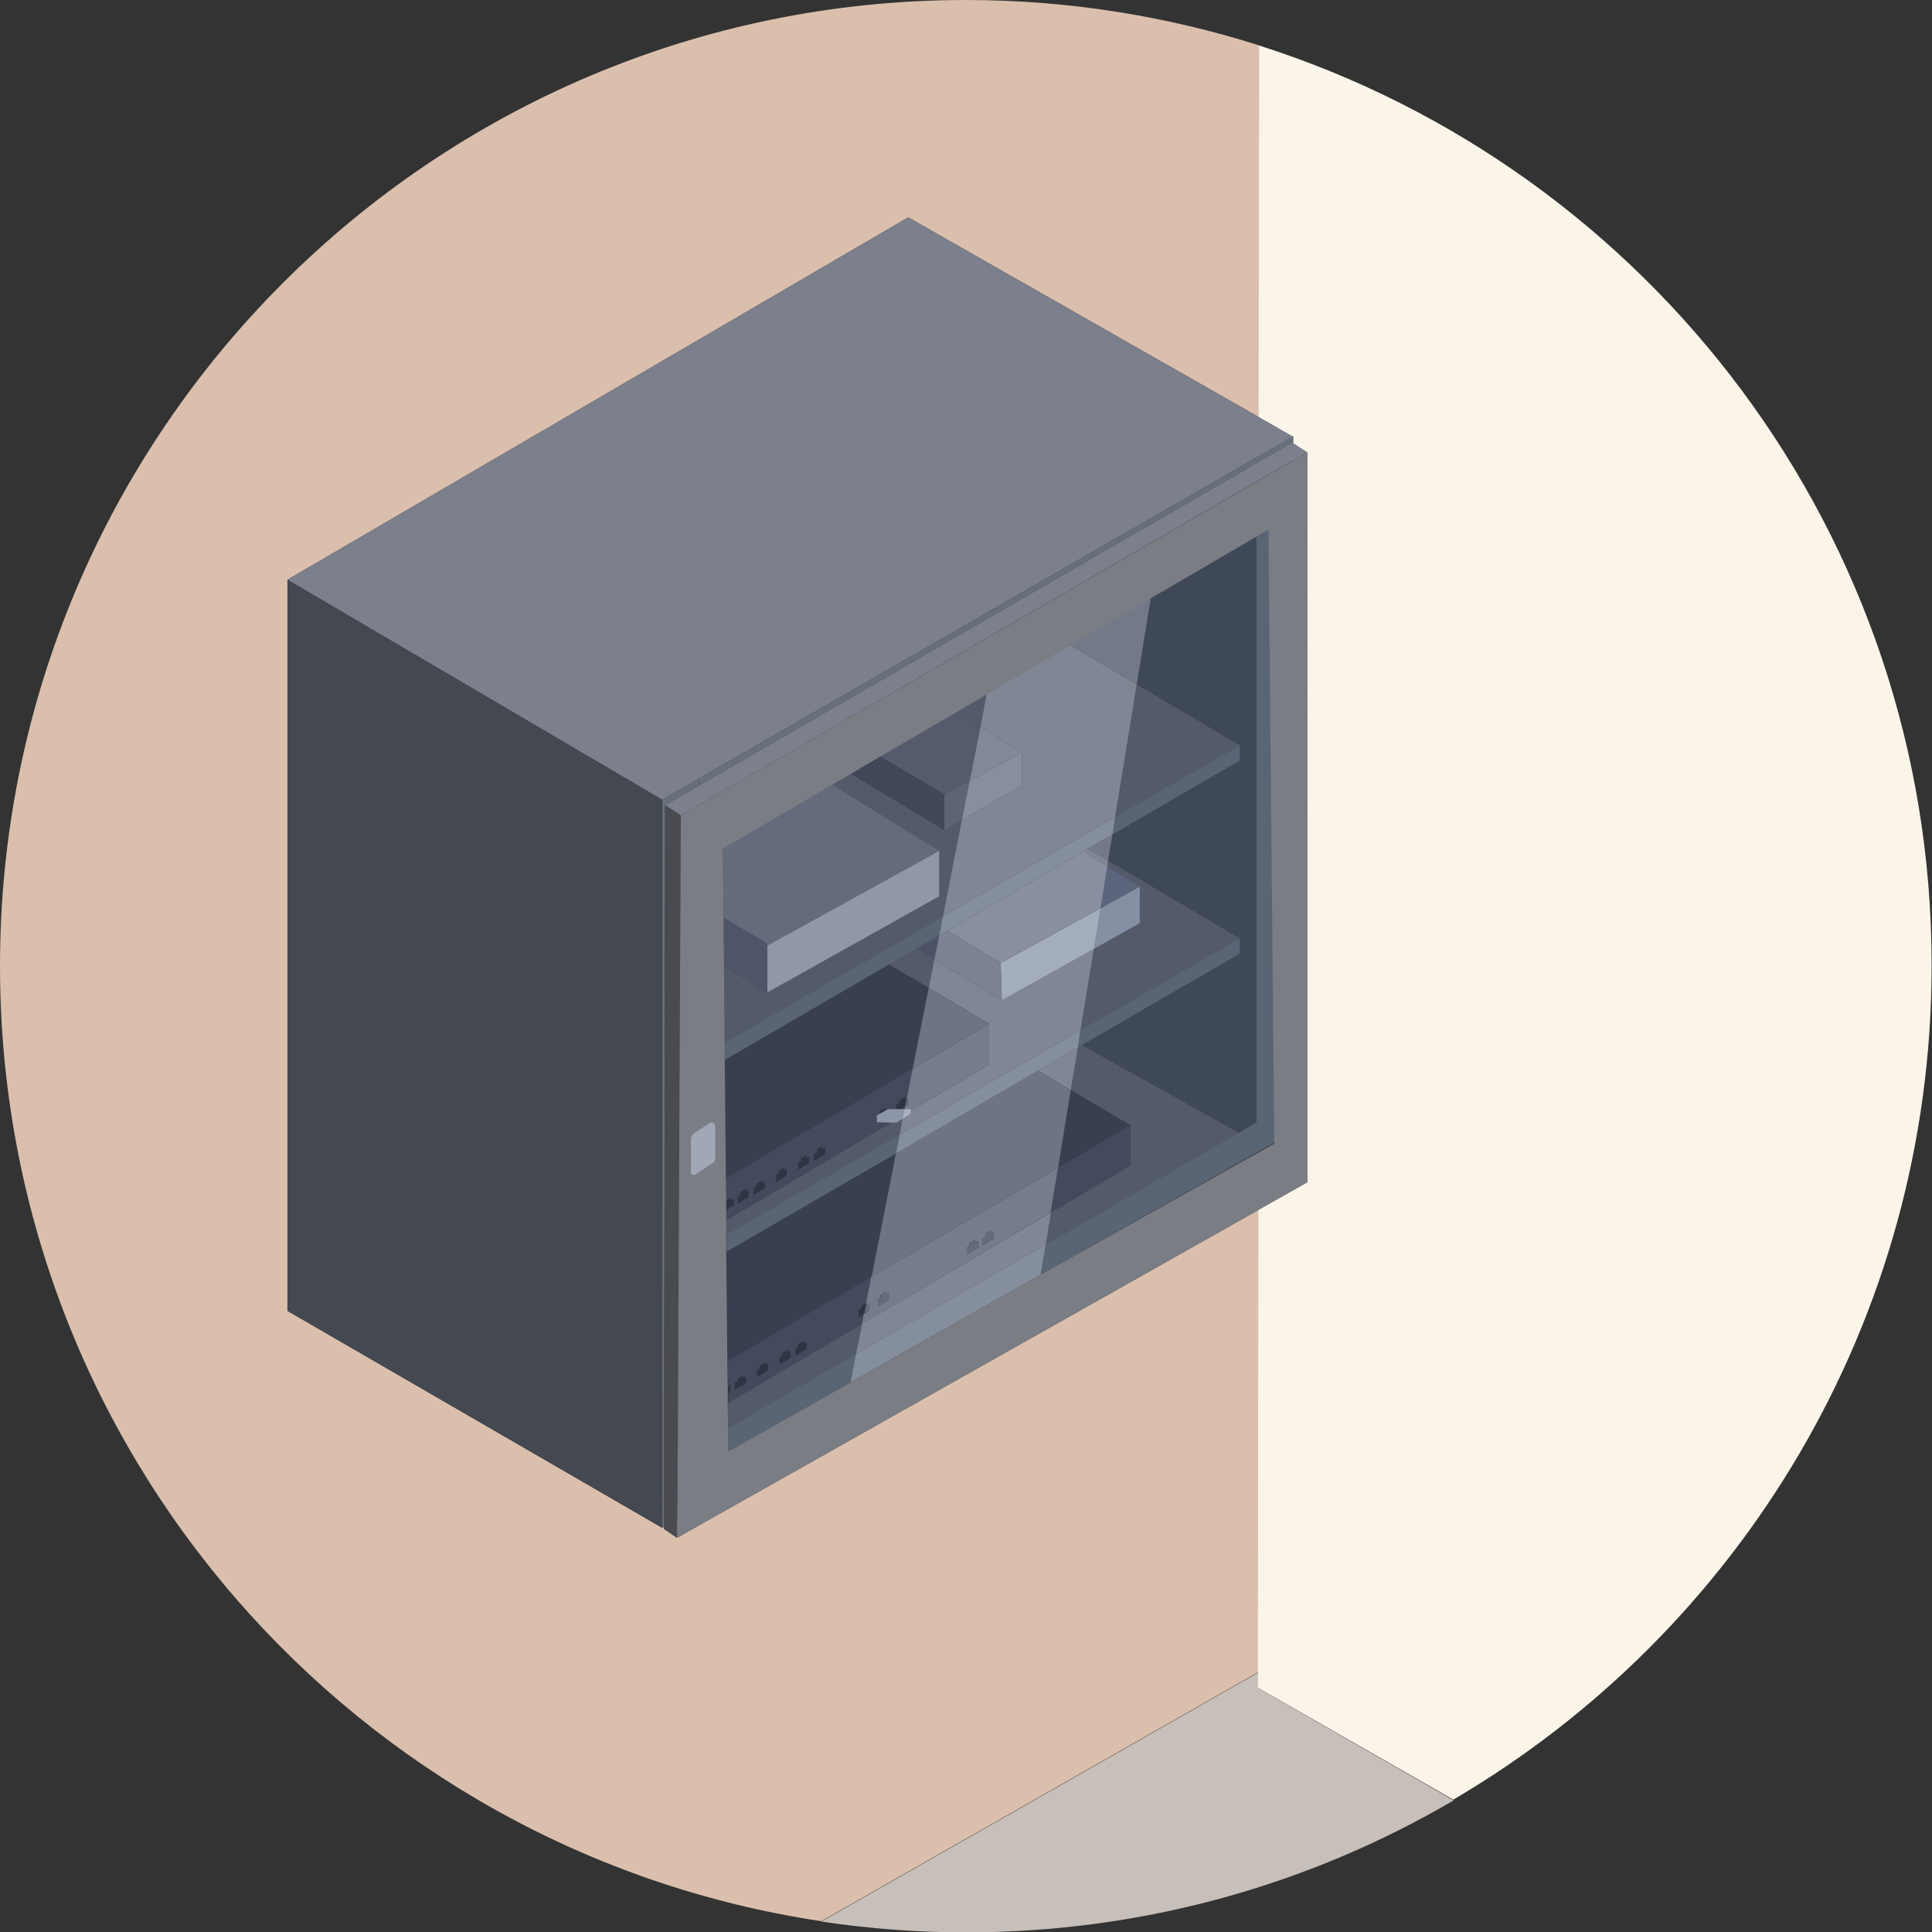 <?xml version="1.0" encoding="utf-8"?>
<!-- Generator: Adobe Illustrator 27.1.1, SVG Export Plug-In . SVG Version: 6.00 Build 0)  -->
<svg version="1.1" id="Calque_1" xmlns="http://www.w3.org/2000/svg" xmlns:xlink="http://www.w3.org/1999/xlink" x="0px" y="0px"
	 viewBox="0 0 518.2 518.2" style="enable-background:new 0 0 518.2 518.2;" xml:space="preserve">
<rect x="0" y="0" width="518.2" height="518.2" fill="#333333" stroke="none"/>
<style type="text/css">
	.st0{fill:none;}
	.st1{fill:#C7BFB9;}
	.st2{fill:#DABFAC;}
	.st3{fill:#FBF5E9;}
	.st4{fill:#7C7F8C;}
	.st5{fill:#676F7A;}
	.st6{fill:#434851;}
	.st7{fill:#494B51;}
	.st8{fill:#5F626B;}
	.st9{opacity:0.27;fill:#374868;enable-background:new    ;}
	.st10{fill:#494C59;}
	.st11{fill:#3A3D49;}
	.st12{fill:#2B2D35;}
	.st13{fill:#A5ACBC;}
	.st14{fill:#6C7084;}
	.st15{fill:#555868;}
	.st16{fill:#B3B5BC;}
	.st17{fill:#767884;}
	.st18{fill:#595B68;}
	.st19{fill:#6C6F7A;}
	.st20{fill:#61636D;}
	.st21{fill:#454751;}
	.st22{fill:#AEB3C1;}
	.st23{opacity:0.29;fill:#F0F5FC;enable-background:new    ;}
	.st24{fill:#7A7D84;}
	.st25{fill:#A0A8B5;}
</style>
<g id="SOUS_SOL">
	<g id="arrière_2">
	</g>
	<g id="Calque_104">
	</g>
	<g id="baie">
		<g id="Calque_150">
		</g>
		<g id="Calque_149">
		</g>
	</g>
</g>
<g>
	<path class="st0" d="M389.9,482.8c-38.4,22.5-83.1,35.4-130.8,35.4h259.1V259.1C518.2,354.5,466.7,437.8,389.9,482.8z"/>
	<path class="st0" d="M0,259.1C0,116,116,0,259.1,0H0V259.1z"/>
	<path class="st0" d="M518.2,259.1V0H259.1c27.4,0,53.8,4.3,78.6,12.2C442.4,45.5,518.2,143.4,518.2,259.1z"/>
	<path class="st0" d="M0,259.1v259.1h259.1c-13.2,0-26.2-1-38.8-2.9C95.6,496.6,0,389,0,259.1z"/>
	<path class="st1" d="M337.5,452.8l0-4.2l-117.2,66.8c12.7,1.9,25.6,2.9,38.8,2.9c47.7,0,92.4-12.9,130.8-35.4L337.5,452.8z"/>
	<path class="st2" d="M0,259.1C0,389,95.6,496.6,220.3,515.3l117.2-66.8l0.1-124l-155.9,87.9l0-5.1l-0.1,0.1l0,5.1l-3.5-2.4l0-0.6
		l-0.5,0.3L77.1,351.6V155.5l166.5-97.2l94.1,53.6l0.1-99.7C312.9,4.3,286.5,0,259.1,0C116,0,0,116,0,259.1z"/>
	<path class="st3" d="M337.7,12.2l-0.1,99.7l9.1,5.2l0.1-0.1v1.9l3.7,2.4l-3.7,2.1v0.1l3.8-2.2v195.8l-13.1,7.4l-0.1,124l0,4.2
		l52.4,30c76.7-45,128.3-128.3,128.3-223.7C518.2,143.4,442.4,45.5,337.7,12.2z"/>
	<polygon class="st4" points="337,122.7 337,122.7 346.8,117.1 337.7,111.9 243.6,58.3 77.1,155.5 177.6,214.5 	"/>
	<polygon class="st5" points="337,122.7 337,122.7 346.9,117 346.8,117.1 	"/>
	<polygon class="st5" points="187.5,215.9 187.5,215.9 346.9,123.5 346.9,123.4 	"/>
	<polygon class="st5" points="337,122.7 177.6,214.5 187.5,208.8 187.5,210.7 346.6,118.7 346.9,118.9 346.9,117 	"/>
	<polygon class="st5" points="178.4,216 187.5,210.7 187.5,208.8 177.6,214.5 177.6,230.9 177.6,409.7 178.1,409.4 	"/>
	<polygon class="st5" points="182.6,218.7 181.6,407.3 181.7,407.3 	"/>
	<polygon class="st5" points="182.6,218.7 187.5,215.9 187.5,215.9 	"/>
	<polygon class="st6" points="177.6,230.9 177.6,214.5 77.1,155.5 77.1,351.6 177.6,409.7 	"/>
	<polygon class="st4" points="187.5,210.7 178.4,216 182.6,218.7 187.5,215.9 346.9,123.4 350.6,121.3 346.9,118.9 346.6,118.7 	"/>
	<polygon class="st7" points="182.6,218.7 178.4,216 178.1,409.4 178.1,410 181.6,412.4 181.6,407.3 	"/>
	<polygon class="st8" points="283.8,313.1 303.2,301.8 283.8,313.1 	"/>
	<polygon class="st9" points="283.8,313.1 303.2,301.8 283.8,313.1 	"/>
	<polygon class="st8" points="231.3,355 195.3,376.3 195.3,383 229.6,363.1 	"/>
	<polygon class="st9" points="231.3,355 195.3,376.3 195.3,383 229.6,363.1 	"/>
	<polygon class="st8" points="233.8,342.4 195.2,365 195.2,365 233.7,342.4 	"/>
	<polygon class="st9" points="233.8,342.4 195.2,365 195.2,365 233.7,342.4 	"/>
	<polygon class="st8" points="289.1,281 287.2,292.4 303.2,301.8 303.2,312.6 281.9,325.2 280.5,333.8 332.3,303.8 290.2,280.3 	"/>
	<polygon class="st9" points="289.1,281 287.2,292.4 303.2,301.8 303.2,312.6 281.9,325.2 280.5,333.8 332.3,303.8 290.2,280.3 	"/>
	<polygon class="st6" points="332.5,199.9 332.5,204 298.4,223.8 297.2,230.8 332.5,251.7 332.5,255.8 290.2,280.3 332.3,303.8 
		337,301.1 337,143.7 308.7,160.2 304.9,183.6 	"/>
	<polygon class="st9" points="332.5,199.9 332.5,204 298.4,223.8 297.2,230.8 332.5,251.7 332.5,255.8 290.2,280.3 332.3,303.8 
		337,301.1 337,143.7 308.7,160.2 304.9,183.6 	"/>
	<polygon class="st10" points="281.9,325.2 303.2,312.6 303.2,301.8 283.8,313.1 	"/>
	<polygon class="st9" points="281.9,325.2 303.2,312.6 303.2,301.8 283.8,313.1 	"/>
	<path class="st10" d="M231.8,352.4l-1.5,0.9v-1.9l0.7-0.4v-0.7l1.4-0.8l1.4-7.1L195.2,365l0.1,6.8l0.6-0.3v1.8l-0.5,0.3l0,2.6
		l36-21.2L231.8,352.4z M200.1,371l-3,1.7v-1.8l0.8-0.5v-0.7l1.5-0.8v0.7l0.7-0.4V371z M206,367.5l-2.9,1.8v-1.8l0.7-0.4v-0.8
		l1.5-0.8v0.6l0.7-0.4V367.5z M212,364.2l-2.9,1.7v-1.8l0.7-0.4v-0.8l1.5-0.8v0.7l0.7-0.4V364.2z M216.3,361.8l-2.9,1.7v-1.8
		l0.7-0.4v-0.8l1.5-0.8v0.7l0.7-0.4V361.8z"/>
	<path class="st9" d="M231.8,352.4l-1.5,0.9v-1.9l0.7-0.4v-0.7l1.4-0.8l1.4-7.1L195.2,365l0.1,6.8l0.6-0.3v1.8l-0.5,0.3l0,2.6
		l36-21.2L231.8,352.4z M200.1,371l-3,1.7v-1.8l0.8-0.5v-0.7l1.5-0.8v0.7l0.7-0.4V371z M206,367.5l-2.9,1.8v-1.8l0.7-0.4v-0.8
		l1.5-0.8v0.6l0.7-0.4V367.5z M212,364.2l-2.9,1.7v-1.8l0.7-0.4v-0.8l1.5-0.8v0.7l0.7-0.4V364.2z M216.3,361.8l-2.9,1.7v-1.8
		l0.7-0.4v-0.8l1.5-0.8v0.7l0.7-0.4V361.8z"/>
	<polygon class="st11" points="240.3,309.4 194.9,335.7 195.2,365 233.8,342.4 	"/>
	<polygon class="st9" points="240.3,309.4 194.9,335.7 195.2,365 233.8,342.4 	"/>
	<polygon class="st11" points="303.2,301.8 287.2,292.4 283.8,313.1 	"/>
	<polygon class="st9" points="303.2,301.8 287.2,292.4 283.8,313.1 	"/>
	<polygon class="st12" points="195.8,371.5 195.2,371.8 195.3,373.6 195.8,373.3 	"/>
	<polygon class="st9" points="195.8,371.5 195.2,371.8 195.3,373.6 195.8,373.3 	"/>
	<polygon class="st12" points="199.4,368.9 197.9,369.7 197.9,370.4 197.1,370.9 197.1,372.7 200.1,371 200.1,369.2 199.4,369.6 	
		"/>
	<polygon class="st9" points="199.4,368.9 197.9,369.7 197.9,370.4 197.1,370.9 197.1,372.7 200.1,371 200.1,369.2 199.4,369.6 	"/>
	<polygon class="st12" points="215.6,359.7 214.1,360.5 214.1,361.3 213.4,361.7 213.4,363.5 216.3,361.8 216.3,360 215.6,360.4 	
		"/>
	<polygon class="st9" points="215.6,359.7 214.1,360.5 214.1,361.3 213.4,361.7 213.4,363.5 216.3,361.8 216.3,360 215.6,360.4 	"/>
	<polygon class="st12" points="232.4,349.5 231,350.3 231,351 230.3,351.4 230.3,353.3 231.8,352.4 	"/>
	<polygon class="st9" points="232.4,349.5 231,350.3 231,351 230.3,351.4 230.3,353.3 231.8,352.4 	"/>
	<polygon class="st12" points="211.3,362.1 209.8,362.9 209.8,363.7 209.1,364.1 209.1,365.9 212,364.2 212,362.4 211.3,362.8 	"/>
	<polygon class="st9" points="211.3,362.1 209.8,362.9 209.8,363.7 209.1,364.1 209.1,365.9 212,364.2 212,362.4 211.3,362.8 	"/>
	<polygon class="st12" points="205.3,365.5 203.8,366.3 203.8,367.1 203.1,367.5 203.1,369.3 206,367.5 206,365.7 205.3,366.1 	"/>
	<polygon class="st9" points="205.3,365.5 203.8,366.3 203.8,367.1 203.1,367.5 203.1,369.3 206,367.5 206,365.7 205.3,366.1 	"/>
	<polygon class="st5" points="337,143.7 337,301.1 332.3,303.8 280.5,333.8 279.1,341.9 341.9,306.4 340.3,141.8 	"/>
	<polygon class="st9" points="337,143.7 337,301.1 332.3,303.8 280.5,333.8 279.1,341.9 341.9,306.4 340.3,141.8 	"/>
	<polygon class="st8" points="250.6,257.4 245.8,254.4 238.4,258.7 249.1,265 	"/>
	<polygon class="st9" points="250.6,257.4 245.8,254.4 238.4,258.7 249.1,265 	"/>
	<polygon class="st8" points="305.7,237.8 305.7,247.6 293.4,254.5 289.8,276.3 332.5,251.7 297.2,230.8 297,232.4 	"/>
	<polygon class="st9" points="305.7,237.8 305.7,247.6 293.4,254.5 289.8,276.3 332.5,251.7 297.2,230.8 297,232.4 	"/>
	<polygon class="st8" points="241.3,304.3 242.1,300.1 240.5,301.1 239,301.1 194.8,327.3 194.9,331.1 	"/>
	<polygon class="st9" points="241.3,304.3 242.1,300.1 240.5,301.1 239,301.1 194.8,327.3 194.9,331.1 	"/>
	<polygon class="st5" points="240.3,309.4 241.3,304.3 194.9,331.1 194.9,335.7 	"/>
	<polygon class="st9" points="240.3,309.4 241.3,304.3 194.9,331.1 194.9,335.7 	"/>
	<polygon class="st5" points="289.1,281 290.2,280.3 332.5,255.8 332.5,251.7 289.8,276.3 	"/>
	<polygon class="st9" points="289.1,281 290.2,280.3 332.5,255.8 332.5,251.7 289.8,276.3 	"/>
	<polygon class="st13" points="305.7,237.8 295.2,243.6 293.4,254.5 305.7,247.6 	"/>
	<polygon class="st9" points="305.7,237.8 295.2,243.6 293.4,254.5 305.7,247.6 	"/>
	<polygon class="st14" points="305.7,237.8 297,232.4 295.2,243.6 	"/>
	<polygon class="st9" points="305.7,237.8 297,232.4 295.2,243.6 	"/>
	<polygon class="st15" points="251.9,250.9 245.8,254.4 250.6,257.4 	"/>
	<polygon class="st9" points="251.9,250.9 245.8,254.4 250.6,257.4 	"/>
	<path class="st10" d="M239,301.1l-3.8-0.1v-1.8l0.8-0.5V298l1.5-0.8v0.7l0.7-0.4h2.3v-1.3l0.8-0.5v-0.6l1.5-0.9v0.7l0.4-0.2
		l1.6-8.1L194.7,316l0.1,6l1.3-0.7v0.7l0.7-0.4v1.7l-2,1.2l0,2.7L239,301.1z M200.8,321l-2.9,1.8V321l0.7-0.4v-0.8l1.5-0.9v0.8
		l0.7-0.4V321z M205.1,318.7l-2.9,1.7v-1.8l0.7-0.4v-0.7l1.5-0.9v0.7l0.7-0.4V318.7z M211,315.3l-2.8,1.8v-1.9l0.7-0.4V314l1.4-0.7
		v0.6l0.7-0.4V315.3z M217,311.9l-2.9,1.8v-1.8l0.7-0.4v-0.8l1.5-0.8v0.7l0.7-0.4V311.9z M221.3,309.5l-2.9,1.8v-1.8l0.7-0.4v-0.8
		l1.4-0.9v0.9l0.8-0.5V309.5z"/>
	<path class="st9" d="M239,301.1l-3.8-0.1v-1.8l0.8-0.5V298l1.5-0.8v0.7l0.7-0.4h2.3v-1.3l0.8-0.5v-0.6l1.5-0.9v0.7l0.4-0.2l1.6-8.1
		L194.7,316l0.1,6l1.3-0.7v0.7l0.7-0.4v1.7l-2,1.2l0,2.7L239,301.1z M200.8,321l-2.9,1.8V321l0.7-0.4v-0.8l1.5-0.9v0.8l0.7-0.4V321z
		 M205.1,318.7l-2.9,1.7v-1.8l0.7-0.4v-0.7l1.5-0.9v0.7l0.7-0.4V318.7z M211,315.3l-2.8,1.8v-1.9l0.7-0.4V314l1.4-0.7v0.6l0.7-0.4
		V315.3z M217,311.9l-2.9,1.8v-1.8l0.7-0.4v-0.8l1.5-0.8v0.7l0.7-0.4V311.9z M221.3,309.5l-2.9,1.8v-1.8l0.7-0.4v-0.8l1.4-0.9v0.9
		l0.8-0.5V309.5z"/>
	<polygon class="st10" points="241.5,297.5 242.6,297.5 242.8,296.7 	"/>
	<polygon class="st9" points="241.5,297.5 242.6,297.5 242.8,296.7 	"/>
	<polygon class="st11" points="244.8,286.6 249.1,265 238.4,258.7 194.4,284.3 194.7,316 	"/>
	<polygon class="st9" points="244.8,286.6 249.1,265 238.4,258.7 194.4,284.3 194.7,316 	"/>
	<polygon class="st12" points="196.8,321.6 196.1,322 196.1,321.3 194.8,322 194.8,324.5 196.8,323.3 	"/>
	<polygon class="st9" points="196.8,321.6 196.1,322 196.1,321.3 194.8,322 194.8,324.5 196.8,323.3 	"/>
	<polygon class="st12" points="200.1,318.9 198.6,319.8 198.6,320.6 197.9,321 197.9,322.8 200.8,321 200.8,319.3 200.1,319.7 	"/>
	<polygon class="st9" points="200.1,318.9 198.6,319.8 198.6,320.6 197.9,321 197.9,322.8 200.8,321 200.8,319.3 200.1,319.7 	"/>
	<polygon class="st12" points="204.4,316.6 202.9,317.5 202.9,318.2 202.2,318.6 202.2,320.4 205.1,318.7 205.1,316.9 204.4,317.3 	
		"/>
	<polygon class="st9" points="204.4,316.6 202.9,317.5 202.9,318.2 202.2,318.6 202.2,320.4 205.1,318.7 205.1,316.9 204.4,317.3 	
		"/>
	<polygon class="st12" points="220.5,307.4 219.1,308.3 219.1,309.1 218.4,309.5 218.4,311.3 221.3,309.5 221.3,307.8 220.5,308.3 	
		"/>
	<polygon class="st9" points="220.5,307.4 219.1,308.3 219.1,309.1 218.4,309.5 218.4,311.3 221.3,309.5 221.3,307.8 220.5,308.3 	
		"/>
	<polygon class="st12" points="237.5,297.2 236,298 236,298.7 237.5,297.9 	"/>
	<polygon class="st9" points="237.5,297.2 236,298 236,298.7 237.5,297.9 	"/>
	<polygon class="st12" points="242.8,296.7 243.2,294.7 242.8,294.9 242.8,294.2 241.3,295.1 241.3,295.7 240.5,296.2 240.5,297.5 
		241.5,297.5 	"/>
	<polygon class="st9" points="242.8,296.7 243.2,294.7 242.8,294.9 242.8,294.2 241.3,295.1 241.3,295.7 240.5,296.2 240.5,297.5 
		241.5,297.5 	"/>
	<polygon class="st12" points="216.3,309.9 214.8,310.7 214.8,311.5 214.1,311.9 214.1,313.7 217,311.9 217,310.2 216.3,310.6 	"/>
	<polygon class="st9" points="216.3,309.9 214.8,310.7 214.8,311.5 214.1,311.9 214.1,313.7 217,311.9 217,310.2 216.3,310.6 	"/>
	<polygon class="st12" points="210.3,313.3 208.9,314 208.9,314.8 208.2,315.2 208.2,317.1 211,315.3 211,313.5 210.3,313.9 	"/>
	<polygon class="st9" points="210.3,313.3 208.9,314 208.9,314.8 208.2,315.2 208.2,317.1 211,315.3 211,313.5 210.3,313.9 	"/>
	<polygon class="st8" points="264.7,185.9 256.4,190.8 263,194.9 	"/>
	<polygon class="st9" points="264.7,185.9 256.4,190.8 263,194.9 	"/>
	<polygon class="st8" points="304.9,183.6 299.1,219.1 332.5,199.9 	"/>
	<polygon class="st9" points="304.9,183.6 299.1,219.1 332.5,199.9 	"/>
	<polygon class="st8" points="252.9,245.8 258,219.9 253.3,222.6 228,207.4 223,210.3 251.9,228.2 251.9,240.4 205.8,266.2 
		194.2,259.2 194.4,279.6 	"/>
	<polygon class="st9" points="252.9,245.8 258,219.9 253.3,222.6 228,207.4 223,210.3 251.9,228.2 251.9,240.4 205.8,266.2 
		194.2,259.2 194.4,279.6 	"/>
	<polygon class="st5" points="332.5,204 332.5,199.9 299.1,219.1 298.4,223.8 	"/>
	<polygon class="st9" points="332.5,204 332.5,199.9 299.1,219.1 298.4,223.8 	"/>
	<polygon class="st5" points="245.8,254.4 251.9,250.9 252.9,245.8 194.4,279.6 194.4,284.3 238.4,258.7 	"/>
	<polygon class="st9" points="245.8,254.4 251.9,250.9 252.9,245.8 194.4,279.6 194.4,284.3 238.4,258.7 	"/>
	<polygon class="st16" points="205.8,253.6 205.8,266.2 251.9,240.4 251.9,228.2 	"/>
	<polygon class="st9" points="205.8,253.6 205.8,266.2 251.9,240.4 251.9,228.2 	"/>
	<polygon class="st17" points="205.8,253.6 251.9,228.2 223,210.3 193.9,227.3 194.1,246.2 205.8,253.1 	"/>
	<polygon class="st9" points="205.8,253.6 251.9,228.2 223,210.3 193.9,227.3 194.1,246.2 205.8,253.1 	"/>
	<polygon class="st18" points="205.8,266.2 205.8,253.6 205.8,253.1 194.1,246.2 194.2,259.2 	"/>
	<polygon class="st9" points="205.8,266.2 205.8,253.6 205.8,253.1 194.1,246.2 194.2,259.2 	"/>
	<polygon class="st19" points="253.3,213.1 253.3,222.6 258,219.9 260.1,209.4 	"/>
	<polygon class="st9" points="253.3,213.1 253.3,222.6 258,219.9 260.1,209.4 	"/>
	<polygon class="st20" points="253.3,213.1 260.1,209.4 263,194.9 256.4,190.8 235.8,202.8 	"/>
	<polygon class="st9" points="253.3,213.1 260.1,209.4 263,194.9 256.4,190.8 235.8,202.8 	"/>
	<polygon class="st21" points="253.3,222.6 253.3,213.1 235.8,202.8 228,207.4 	"/>
	<polygon class="st9" points="253.3,222.6 253.3,213.1 235.8,202.8 228,207.4 	"/>
	<polygon class="st5" points="195.3,383 195.4,389.3 228.1,370.8 229.6,363.1 	"/>
	<polygon class="st9" points="195.3,383 195.4,389.3 228.1,370.8 229.6,363.1 	"/>
	<polygon class="st22" points="242.6,297.5 241.5,297.5 240.5,297.5 238.2,297.5 237.5,297.9 236,298.7 235.2,299.2 235.2,301 
		239,301.1 240.5,301.1 242.1,300.1 	"/>
	<polygon class="st9" points="242.6,297.5 241.5,297.5 240.5,297.5 238.2,297.5 237.5,297.9 236,298.7 235.2,299.2 235.2,301 
		239,301.1 240.5,301.1 242.1,300.1 	"/>
	<polygon class="st8" points="231.3,355 229.6,363.1 280.5,333.8 281.9,325.2 	"/>
	<polygon class="st9" points="231.3,355 229.6,363.1 280.5,333.8 281.9,325.2 	"/>
	<polygon class="st23" points="231.3,355 229.6,363.1 280.5,333.8 281.9,325.2 	"/>
	
		<rect x="258.4" y="320" transform="matrix(0.506 -0.862 0.862 0.506 -141.639 392.655)" class="st8" width="27.3" height="0"/>
	
		<rect x="258.4" y="320" transform="matrix(0.506 -0.862 0.862 0.506 -141.639 392.655)" class="st9" width="27.3" height="0"/>
	
		<rect x="258.4" y="320" transform="matrix(0.506 -0.862 0.862 0.506 -141.639 392.655)" class="st23" width="27.3" height="0"/>
	<polygon class="st8" points="287.2,292.4 289.1,281 278.4,287.2 	"/>
	<polygon class="st9" points="287.2,292.4 289.1,281 278.4,287.2 	"/>
	<polygon class="st23" points="287.2,292.4 289.1,281 278.4,287.2 	"/>
	<polygon class="st8" points="233.8,342.4 233.7,342.4 251.7,331.9 	"/>
	<polygon class="st9" points="233.8,342.4 233.7,342.4 251.7,331.9 	"/>
	<polygon class="st23" points="233.8,342.4 233.7,342.4 251.7,331.9 	"/>
	<polygon class="st6" points="297.2,230.8 298.4,223.8 291.8,227.6 	"/>
	<polygon class="st9" points="297.2,230.8 298.4,223.8 291.8,227.6 	"/>
	<polygon class="st23" points="297.2,230.8 298.4,223.8 291.8,227.6 	"/>
	<polygon class="st6" points="308.7,160.2 286.9,173 304.9,183.6 	"/>
	<polygon class="st9" points="308.7,160.2 286.9,173 304.9,183.6 	"/>
	<polygon class="st23" points="308.7,160.2 286.9,173 304.9,183.6 	"/>
	<path class="st10" d="M283.8,313.1l-23.5,13.8l0,0l-8.6,5l-18,10.5l-1.4,7.1l0.1-0.1v0.7l0.7-0.4v1.8l-1.4,0.9l-0.5,2.7l50.6-29.9
		L283.8,313.1z M238.4,348.6l-2.9,1.8v-1.9l0.7-0.4v-0.8l1.5-0.8v0.7l0.7-0.4V348.6z M262.3,334.7l-3,1.7v-1.8l0.7-0.4v-0.7l1.5-0.9
		v0.8l0.8-0.5V334.7z M263.6,334v-1.8l0.7-0.4V331l1.5-0.9v0.8l0.7-0.4v1.7L263.6,334z"/>
	<path class="st9" d="M283.8,313.1l-23.5,13.8l0,0l-8.6,5l-18,10.5l-1.4,7.1l0.1-0.1v0.7l0.7-0.4v1.8l-1.4,0.9l-0.5,2.7l50.6-29.9
		L283.8,313.1z M238.4,348.6l-2.9,1.8v-1.9l0.7-0.4v-0.8l1.5-0.8v0.7l0.7-0.4V348.6z M262.3,334.7l-3,1.7v-1.8l0.7-0.4v-0.7l1.5-0.9
		v0.8l0.8-0.5V334.7z M263.6,334v-1.8l0.7-0.4V331l1.5-0.9v0.8l0.7-0.4v1.7L263.6,334z"/>
	<path class="st23" d="M283.8,313.1l-23.5,13.8l0,0l-8.6,5l-18,10.5l-1.4,7.1l0.1-0.1v0.7l0.7-0.4v1.8l-1.4,0.9l-0.5,2.7l50.6-29.9
		L283.8,313.1z M238.4,348.6l-2.9,1.8v-1.9l0.7-0.4v-0.8l1.5-0.8v0.7l0.7-0.4V348.6z M262.3,334.7l-3,1.7v-1.8l0.7-0.4v-0.7l1.5-0.9
		v0.8l0.8-0.5V334.7z M263.6,334v-1.8l0.7-0.4V331l1.5-0.9v0.8l0.7-0.4v1.7L263.6,334z"/>
	<polygon class="st11" points="260.3,326.9 260.3,326.9 260.3,326.9 283.8,313.1 287.2,292.4 278.4,287.2 240.3,309.4 233.8,342.4 
		251.7,331.9 	"/>
	<polygon class="st9" points="260.3,326.9 260.3,326.9 260.3,326.9 283.8,313.1 287.2,292.4 278.4,287.2 240.3,309.4 233.8,342.4 
		251.7,331.9 	"/>
	<polygon class="st23" points="260.3,326.9 260.3,326.9 260.3,326.9 283.8,313.1 287.2,292.4 278.4,287.2 240.3,309.4 233.8,342.4 
		251.7,331.9 	"/>
	<polygon class="st12" points="233.2,349.7 232.5,350.1 232.5,349.4 232.4,349.5 231.8,352.4 233.2,351.5 	"/>
	<polygon class="st9" points="233.2,349.7 232.5,350.1 232.5,349.4 232.4,349.5 231.8,352.4 233.2,351.5 	"/>
	<polygon class="st23" points="233.2,349.7 232.5,350.1 232.5,349.4 232.4,349.5 231.8,352.4 233.2,351.5 	"/>
	<polygon class="st12" points="237.7,346.5 236.2,347.3 236.2,348.1 235.5,348.5 235.5,350.4 238.4,348.6 238.4,346.8 237.7,347.2 	
		"/>
	<polygon class="st9" points="237.7,346.5 236.2,347.3 236.2,348.1 235.5,348.5 235.5,350.4 238.4,348.6 238.4,346.8 237.7,347.2 	
		"/>
	<polygon class="st23" points="237.7,346.5 236.2,347.3 236.2,348.1 235.5,348.5 235.5,350.4 238.4,348.6 238.4,346.8 237.7,347.2 	
		"/>
	<polygon class="st12" points="261.5,332.6 260,333.5 260,334.2 259.3,334.6 259.3,336.4 262.3,334.7 262.3,332.9 261.5,333.4 	"/>
	<polygon class="st9" points="261.5,332.6 260,333.5 260,334.2 259.3,334.6 259.3,336.4 262.3,334.7 262.3,332.9 261.5,333.4 	"/>
	<polygon class="st23" points="261.5,332.6 260,333.5 260,334.2 259.3,334.6 259.3,336.4 262.3,334.7 262.3,332.9 261.5,333.4 	"/>
	<polygon class="st12" points="265.8,330.9 265.8,330.1 264.3,331 264.3,331.8 263.6,332.2 263.6,334 266.5,332.2 266.5,330.5 	"/>
	<polygon class="st9" points="265.8,330.9 265.8,330.1 264.3,331 264.3,331.8 263.6,332.2 263.6,334 266.5,332.2 266.5,330.5 	"/>
	<polygon class="st23" points="265.8,330.9 265.8,330.1 264.3,331 264.3,331.8 263.6,332.2 263.6,334 266.5,332.2 266.5,330.5 	"/>
	<polygon class="st8" points="289.8,276.3 293.4,254.5 268.7,268.3 250.6,257.4 249.1,265 265.3,274.6 265.3,285.5 244.3,297.9 
		244.3,298.7 242.1,300.1 241.3,304.3 	"/>
	<polygon class="st9" points="289.8,276.3 293.4,254.5 268.7,268.3 250.6,257.4 249.1,265 265.3,274.6 265.3,285.5 244.3,297.9 
		244.3,298.7 242.1,300.1 241.3,304.3 	"/>
	<polygon class="st23" points="289.8,276.3 293.4,254.5 268.7,268.3 250.6,257.4 249.1,265 265.3,274.6 265.3,285.5 244.3,297.9 
		244.3,298.7 242.1,300.1 241.3,304.3 	"/>
	<polygon class="st8" points="290.6,228.4 297,232.4 297.2,230.8 291.8,227.6 	"/>
	<polygon class="st9" points="290.6,228.4 297,232.4 297.2,230.8 291.8,227.6 	"/>
	<polygon class="st23" points="290.6,228.4 297,232.4 297.2,230.8 291.8,227.6 	"/>
	<polygon class="st5" points="289.1,281 289.8,276.3 241.3,304.3 240.3,309.4 278.4,287.2 	"/>
	<polygon class="st9" points="289.1,281 289.8,276.3 241.3,304.3 240.3,309.4 278.4,287.2 	"/>
	<polygon class="st23" points="289.1,281 289.8,276.3 241.3,304.3 240.3,309.4 278.4,287.2 	"/>
	<polygon class="st13" points="268.4,258.3 268.7,268.3 293.4,254.5 295.2,243.6 	"/>
	<polygon class="st9" points="268.4,258.3 268.7,268.3 293.4,254.5 295.2,243.6 	"/>
	<polygon class="st23" points="268.4,258.3 268.7,268.3 293.4,254.5 295.2,243.6 	"/>
	<polygon class="st14" points="297,232.4 290.6,228.4 254.1,249.6 268.4,258.3 295.2,243.6 	"/>
	<polygon class="st9" points="297,232.4 290.6,228.4 254.1,249.6 268.4,258.3 295.2,243.6 	"/>
	<polygon class="st23" points="297,232.4 290.6,228.4 254.1,249.6 268.4,258.3 295.2,243.6 	"/>
	<polygon class="st15" points="268.7,268.3 268.4,258.3 254.1,249.6 251.9,250.9 250.6,257.4 	"/>
	<polygon class="st9" points="268.7,268.3 268.4,258.3 254.1,249.6 251.9,250.9 250.6,257.4 	"/>
	<polygon class="st23" points="268.7,268.3 268.4,258.3 254.1,249.6 251.9,250.9 250.6,257.4 	"/>
	<polygon class="st10" points="243.5,296.3 242.8,296.7 242.6,297.5 244.3,297.5 244.3,297.9 265.3,285.5 265.3,274.6 244.8,286.6 
		243.2,294.7 243.5,294.5 	"/>
	<polygon class="st9" points="243.5,296.3 242.8,296.7 242.6,297.5 244.3,297.5 244.3,297.9 265.3,285.5 265.3,274.6 244.8,286.6 
		243.2,294.7 243.5,294.5 	"/>
	<polygon class="st23" points="243.5,296.3 242.8,296.7 242.6,297.5 244.3,297.5 244.3,297.9 265.3,285.5 265.3,274.6 244.8,286.6 
		243.2,294.7 243.5,294.5 	"/>
	<polygon class="st11" points="265.3,274.6 249.1,265 244.8,286.6 	"/>
	<polygon class="st9" points="265.3,274.6 249.1,265 244.8,286.6 	"/>
	<polygon class="st23" points="265.3,274.6 249.1,265 244.8,286.6 	"/>
	<polygon class="st12" points="243.5,296.3 243.5,294.5 243.2,294.7 242.8,296.7 	"/>
	<polygon class="st9" points="243.5,296.3 243.5,294.5 243.2,294.7 242.8,296.7 	"/>
	<polygon class="st23" points="243.5,296.3 243.5,294.5 243.2,294.7 242.8,296.7 	"/>
	<polygon class="st8" points="274.1,201.8 274.1,210.7 258,219.9 252.9,245.8 299.1,219.1 304.9,183.6 286.9,173 264.7,185.9 
		263,194.9 	"/>
	<polygon class="st9" points="274.1,201.8 274.1,210.7 258,219.9 252.9,245.8 299.1,219.1 304.9,183.6 286.9,173 264.7,185.9 
		263,194.9 	"/>
	<polygon class="st23" points="274.1,201.8 274.1,210.7 258,219.9 252.9,245.8 299.1,219.1 304.9,183.6 286.9,173 264.7,185.9 
		263,194.9 	"/>
	<polygon class="st5" points="290.6,228.4 291.8,227.6 298.4,223.8 299.1,219.1 252.9,245.8 251.9,250.9 254.1,249.6 	"/>
	<polygon class="st9" points="290.6,228.4 291.8,227.6 298.4,223.8 299.1,219.1 252.9,245.8 251.9,250.9 254.1,249.6 	"/>
	<polygon class="st23" points="290.6,228.4 291.8,227.6 298.4,223.8 299.1,219.1 252.9,245.8 251.9,250.9 254.1,249.6 	"/>
	<polygon class="st19" points="274.1,201.8 260.1,209.4 258,219.9 274.1,210.7 	"/>
	<polygon class="st9" points="274.1,201.8 260.1,209.4 258,219.9 274.1,210.7 	"/>
	<polygon class="st23" points="274.1,201.8 260.1,209.4 258,219.9 274.1,210.7 	"/>
	<polygon class="st20" points="263,194.9 260.1,209.4 274.1,201.8 	"/>
	<polygon class="st9" points="263,194.9 260.1,209.4 274.1,201.8 	"/>
	<polygon class="st23" points="263,194.9 260.1,209.4 274.1,201.8 	"/>
	<polygon class="st5" points="229.6,363.1 228.1,370.8 279.1,341.9 280.5,333.8 	"/>
	<polygon class="st9" points="229.6,363.1 228.1,370.8 279.1,341.9 280.5,333.8 	"/>
	<polygon class="st23" points="229.6,363.1 228.1,370.8 279.1,341.9 280.5,333.8 	"/>
	<polygon class="st22" points="244.3,297.9 244.3,297.5 242.6,297.5 242.1,300.1 244.3,298.7 	"/>
	<polygon class="st9" points="244.3,297.9 244.3,297.5 242.6,297.5 242.1,300.1 244.3,298.7 	"/>
	<polygon class="st23" points="244.3,297.9 244.3,297.5 242.6,297.5 242.1,300.1 244.3,298.7 	"/>
	<path class="st24" d="M350.7,121.3l-3.8,2.2l-159.4,92.4l-4.9,2.8l-0.9,188.6l0,5.1l155.9-87.9l13.1-7.4V121.3z M279.1,341.9
		l-51,28.9l-32.7,18.5l-0.1-6.3l-0.1-6.7l0-2.6l0-1.8l-0.1-6.8l0,0l-0.3-29.3l0-4.6l0-3.8l0-2.7l0-2.5l-0.1-6l-0.3-31.7l0-4.7
		l-0.2-20.4l-0.1-12.9l-0.2-18.9l29.1-17l5-2.9l7.8-4.6l20.6-12l8.3-4.9l22.1-12.9l21.8-12.8l28.3-16.5l3.3-1.9l1.6,164.6
		L279.1,341.9z M185.3,305.6c0-0.7,0.4-1.4,1-1.8l4-2.6c0.7-0.5,1.6,0,1.6,0.9v8.6c0,0.5-0.2,1-0.7,1.3l-4.7,3.1
		c-0.5,0.3-1.2,0-1.2-0.6V305.6z"/>
	<path class="st25" d="M186.5,315.1l4.7-3.1c0.5-0.3,0.7-0.8,0.7-1.3v-8.6c0-0.9-0.9-1.4-1.6-0.9l-4,2.6c-0.6,0.4-1,1.1-1,1.8v8.9
		C185.3,315.1,186,315.4,186.5,315.1z"/>
</g>
</svg>
